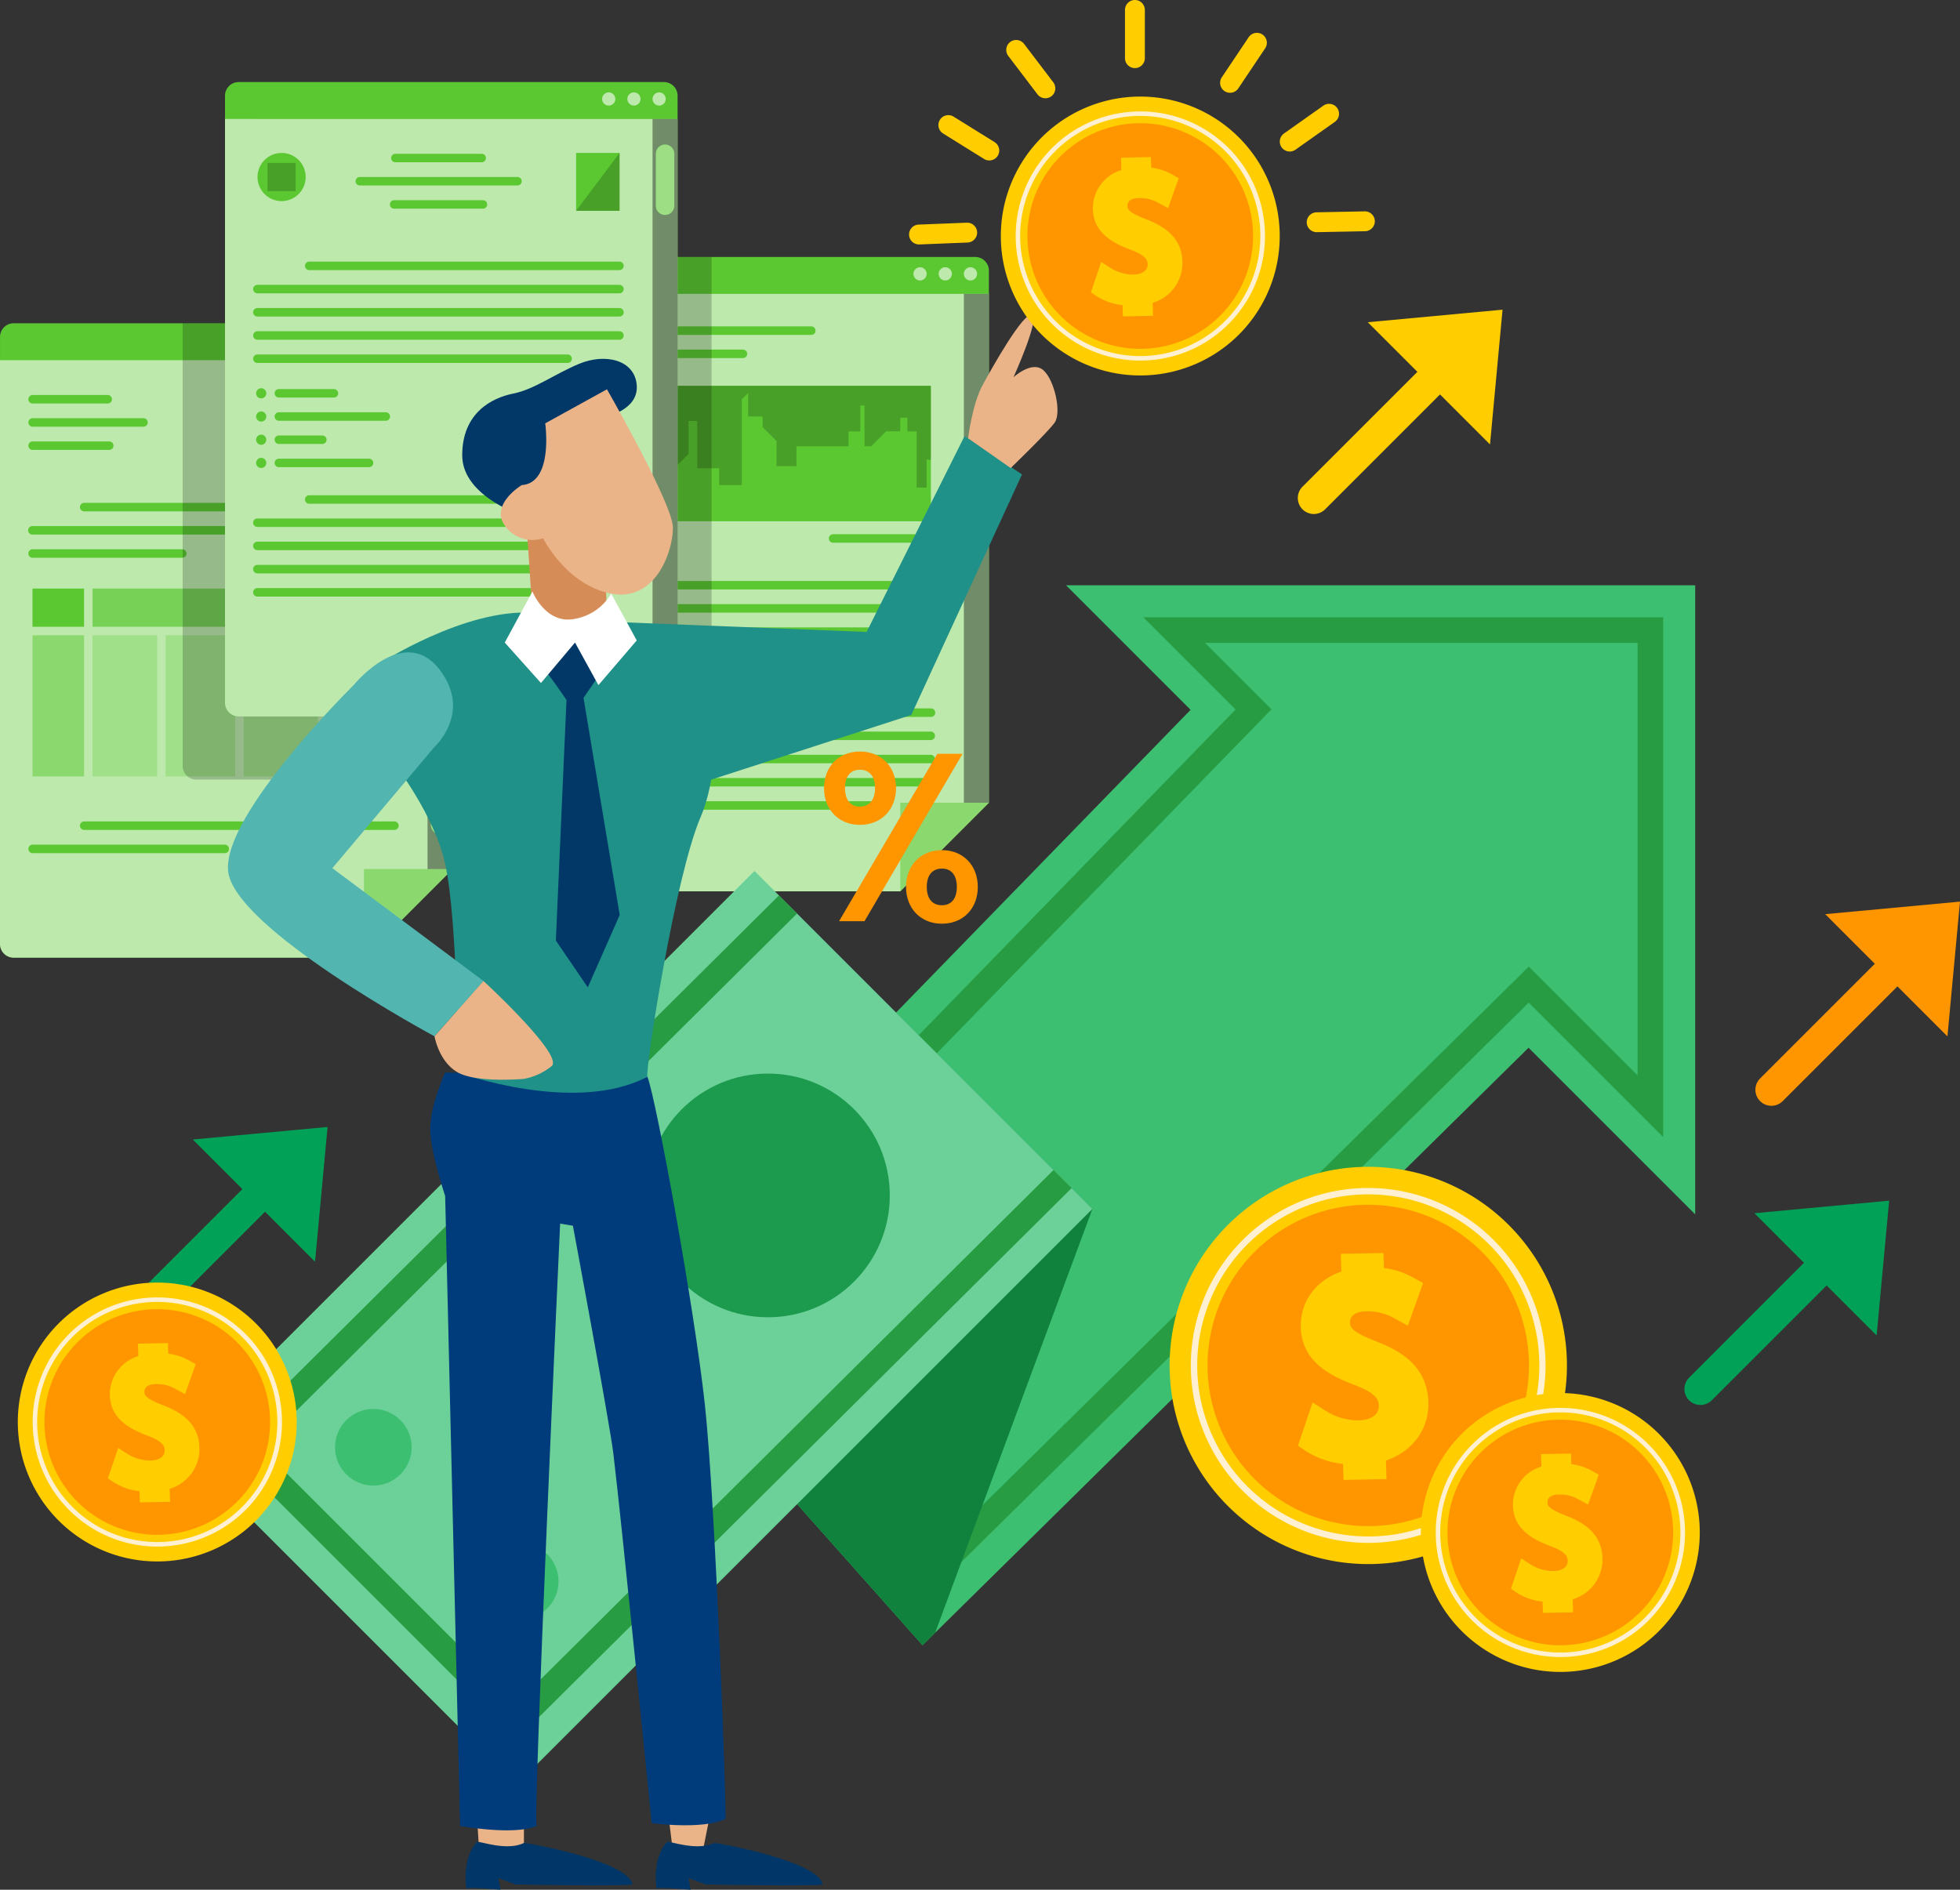 <svg xmlns="http://www.w3.org/2000/svg" width="525.365" height="506.599" viewBox="0 0 525.365 506.599">
  <rect x="0" y="0" width="525.365" height="506.599" fill="#333333" stroke="none"/>
  <g id="Group_111903" data-name="Group 111903" transform="translate(-787.227 -1191)">
    <g id="Group_111400" data-name="Group 111400" transform="translate(632.016 1063.922)">
      <g id="Window_3" data-name="Window 3" transform="translate(298.969 195.965)">
        <g id="Group_111386" data-name="Group 111386">
          <g id="Group_111381" data-name="Group 111381">
            <path id="Path_171928" data-name="Path 171928" d="M402.764,193.919V336.558L379.01,360.312h-93.9a3.662,3.662,0,0,1-3.655-3.667V193.919a3.663,3.663,0,0,1,3.655-3.667H399.1A3.672,3.672,0,0,1,402.764,193.919Z" transform="translate(-281.454 -190.252)" fill="#5bc832"/>
            <path id="Path_171929" data-name="Path 171929" d="M402.764,198.939v136.41L379.01,359.1h-93.9a3.662,3.662,0,0,1-3.655-3.667v-156.5Z" transform="translate(-281.454 -189.047)" fill="#fff" opacity="0.6" style="isolation: isolate"/>
            <path id="Path_171930" data-name="Path 171930" d="M385.629,194.447a1.769,1.769,0,1,1-1.768-1.77A1.769,1.769,0,0,1,385.629,194.447Z" transform="translate(-267.491 -189.916)" fill="#fff" opacity="0.6" style="isolation: isolate"/>
            <path id="Path_171931" data-name="Path 171931" d="M379.7,194.447a1.769,1.769,0,1,1-1.768-1.77A1.769,1.769,0,0,1,379.7,194.447Z" transform="translate(-268.315 -189.916)" fill="#fff" opacity="0.6" style="isolation: isolate"/>
            <path id="Path_171932" data-name="Path 171932" d="M373.761,194.447a1.769,1.769,0,1,1-1.77-1.77A1.769,1.769,0,0,1,373.761,194.447Z" transform="translate(-269.138 -189.916)" fill="#fff" opacity="0.6" style="isolation: isolate"/>
          </g>
          <g id="Group_111382" data-name="Group 111382" transform="translate(7.57 18.609)">
            <path id="Path_171933" data-name="Path 171933" d="M354.265,208.871H289.241a1.139,1.139,0,0,1,0-2.277h65.025a1.139,1.139,0,0,1,0,2.277Z" transform="translate(-288.102 -206.594)" fill="#5bc832"/>
            <path id="Path_171934" data-name="Path 171934" d="M335.885,214.335H289.241a1.139,1.139,0,0,1,0-2.277h46.644a1.139,1.139,0,1,1,0,2.277Z" transform="translate(-288.102 -205.836)" fill="#5bc832"/>
          </g>
          <g id="Group_111383" data-name="Group 111383" transform="translate(7.57 121.013)">
            <path id="Path_171935" data-name="Path 171935" d="M384.6,298.8h-83.15a1.139,1.139,0,1,1,0-2.277H384.6a1.139,1.139,0,1,1,0,2.277Z" transform="translate(-286.409 -296.521)" fill="#5bc832"/>
            <path id="Path_171936" data-name="Path 171936" d="M372.392,320.65H289.241a1.139,1.139,0,0,1,0-2.277h83.151a1.139,1.139,0,0,1,0,2.277Z" transform="translate(-288.102 -293.489)" fill="#5bc832"/>
            <path id="Path_171937" data-name="Path 171937" d="M386.289,304.26H289.241a1.139,1.139,0,0,1,0-2.277h97.048a1.139,1.139,0,0,1,0,2.277Z" transform="translate(-288.102 -295.763)" fill="#5bc832"/>
            <path id="Path_171938" data-name="Path 171938" d="M386.289,309.723H289.241a1.139,1.139,0,1,1,0-2.277h97.048a1.139,1.139,0,0,1,0,2.277Z" transform="translate(-288.102 -295.005)" fill="#5bc832"/>
            <path id="Path_171939" data-name="Path 171939" d="M386.289,315.186H289.241a1.139,1.139,0,0,1,0-2.277h97.048a1.139,1.139,0,0,1,0,2.277Z" transform="translate(-288.102 -294.247)" fill="#5bc832"/>
          </g>
          <path id="Path_171940" data-name="Path 171940" d="M390.878,318.729l-23.754,23.754V318.729Z" transform="translate(-269.568 -172.427)" fill="#5bc832" opacity="0.5"/>
          <rect id="Rectangle_37298" data-name="Rectangle 37298" width="6.711" height="136.41" transform="translate(114.6 9.893)" opacity="0.4" style="isolation: isolate"/>
          <path id="Path_171941" data-name="Path 171941" d="M385.339,263.83h0a2.47,2.47,0,0,1-2.471-2.47V247.425a2.47,2.47,0,0,1,2.471-2.47h0a2.47,2.47,0,0,1,2.47,2.47V261.36A2.47,2.47,0,0,1,385.339,263.83Z" transform="translate(-267.383 -182.662)" fill="#5bc832"/>
          <g id="Group_111384" data-name="Group 111384" transform="translate(7.57 86.851)">
            <path id="Path_171942" data-name="Path 171942" d="M384.6,268.8h-83.15a1.139,1.139,0,1,1,0-2.277H384.6a1.139,1.139,0,0,1,0,2.277Z" transform="translate(-286.409 -266.521)" fill="#5bc832"/>
            <path id="Path_171943" data-name="Path 171943" d="M372.392,290.649H289.241a1.139,1.139,0,0,1,0-2.277h83.151a1.139,1.139,0,1,1,0,2.277Z" transform="translate(-288.102 -263.489)" fill="#5bc832"/>
            <path id="Path_171944" data-name="Path 171944" d="M386.289,274.26H289.241a1.139,1.139,0,0,1,0-2.277h97.048a1.139,1.139,0,0,1,0,2.277Z" transform="translate(-288.102 -265.763)" fill="#5bc832"/>
            <path id="Path_171945" data-name="Path 171945" d="M386.289,279.724H289.241a1.139,1.139,0,0,1,0-2.277h97.048a1.139,1.139,0,0,1,0,2.277Z" transform="translate(-288.102 -265.005)" fill="#5bc832"/>
            <path id="Path_171946" data-name="Path 171946" d="M386.289,285.186H289.241a1.139,1.139,0,0,1,0-2.277h97.048a1.139,1.139,0,0,1,0,2.277Z" transform="translate(-288.102 -264.247)" fill="#5bc832"/>
          </g>
          <rect id="Rectangle_37299" data-name="Rectangle 37299" width="97.343" height="36.32" transform="translate(8.415 34.527)" fill="#5bc832"/>
          <path id="Path_171947" data-name="Path 171947" d="M288.844,251.064h2.646v-6.6h3.05V231.426h4.26v8.021h5.856v10.674h6.983v-7.437h5.771l3.821-3.821V230.01h2.326v12.675h5.877v4.509h6.082v-23l1.682-1.682v6.31h3.887v2.835l3.728,3.728v6.732h5.343v-5.326h13.965v-3.977h3.153v-6.938H368.4v10.915h1.782l4.017-4.017h3.785v-3.631h1.9v3.671h2.478v15.061h2.687v-7.515l1.134.069v-19.85H288.844Z" transform="translate(-280.429 -186.045)" opacity="0.2" style="isolation: isolate"/>
          <g id="Group_111385" data-name="Group 111385" transform="translate(78.406 74.325)">
            <path id="Path_171948" data-name="Path 171948" d="M377.658,257.8H351.446a1.139,1.139,0,0,1,0-2.278h26.213a1.139,1.139,0,0,1,0,2.278Z" transform="translate(-350.307 -255.521)" fill="#5bc832"/>
          </g>
          <path id="Path_171949" data-name="Path 171949" d="M328.427,190.252V308.135L310.5,326.06H281.454V193.919a3.663,3.663,0,0,1,3.655-3.667Z" transform="translate(-281.454 -190.252)" opacity="0.2" style="isolation: isolate"/>
          <path id="Path_171950" data-name="Path 171950" d="M385.339,263.83h0a2.47,2.47,0,0,1-2.471-2.47V247.425a2.47,2.47,0,0,1,2.471-2.47h0a2.47,2.47,0,0,1,2.47,2.47V261.36A2.47,2.47,0,0,1,385.339,263.83Z" transform="translate(-267.383 -182.662)" fill="#fff" opacity="0.4" style="isolation: isolate"/>
        </g>
      </g>
      <g id="Window_1" data-name="Window 1" transform="translate(155.211 213.74)">
        <g id="Group_111393" data-name="Group 111393">
          <g id="Group_111387" data-name="Group 111387">
            <path id="Path_171951" data-name="Path 171951" d="M276.524,209.529V352.168L252.77,375.922h-93.9a3.661,3.661,0,0,1-3.655-3.667V209.529a3.662,3.662,0,0,1,3.655-3.667H272.858A3.672,3.672,0,0,1,276.524,209.529Z" transform="translate(-155.211 -205.862)" fill="#5bc832"/>
            <path id="Path_171952" data-name="Path 171952" d="M276.521,214.557v136.41l-23.754,23.754h-93.9a3.662,3.662,0,0,1-3.655-3.667v-156.5Z" transform="translate(-155.211 -204.656)" fill="#fff" opacity="0.6" style="isolation: isolate"/>
            <path id="Path_171953" data-name="Path 171953" d="M259.387,210.065a1.77,1.77,0,1,1-1.77-1.77A1.77,1.77,0,0,1,259.387,210.065Z" transform="translate(-141.248 -205.524)" fill="#fff" opacity="0.6" style="isolation: isolate"/>
            <path id="Path_171954" data-name="Path 171954" d="M253.453,210.065a1.77,1.77,0,1,1-1.77-1.77A1.77,1.77,0,0,1,253.453,210.065Z" transform="translate(-142.072 -205.524)" fill="#fff" opacity="0.6" style="isolation: isolate"/>
            <path id="Path_171955" data-name="Path 171955" d="M247.518,210.065a1.769,1.769,0,1,1-1.768-1.77A1.769,1.769,0,0,1,247.518,210.065Z" transform="translate(-142.895 -205.524)" fill="#fff" opacity="0.6" style="isolation: isolate"/>
          </g>
          <g id="Group_111388" data-name="Group 111388" transform="translate(7.57 19.229)">
            <path id="Path_171956" data-name="Path 171956" d="M183.2,225.025H163a1.139,1.139,0,0,1,0-2.277h20.2a1.139,1.139,0,0,1,0,2.277Z" transform="translate(-161.859 -222.748)" fill="#5bc832"/>
            <path id="Path_171957" data-name="Path 171957" d="M192.721,230.488H163a1.139,1.139,0,0,1,0-2.277h29.723a1.139,1.139,0,1,1,0,2.277Z" transform="translate(-161.859 -221.99)" fill="#5bc832"/>
            <path id="Path_171958" data-name="Path 171958" d="M183.532,235.952H163a1.139,1.139,0,0,1,0-2.277h20.534a1.139,1.139,0,1,1,0,2.277Z" transform="translate(-161.859 -221.232)" fill="#5bc832"/>
          </g>
          <g id="Group_111389" data-name="Group 111389" transform="translate(7.57 133.547)">
            <path id="Path_171959" data-name="Path 171959" d="M258.354,325.415H175.2a1.139,1.139,0,1,1,0-2.277h83.151a1.139,1.139,0,0,1,0,2.277Z" transform="translate(-160.166 -323.138)" fill="#5bc832"/>
            <path id="Path_171960" data-name="Path 171960" d="M214.5,330.878H163a1.139,1.139,0,0,1,0-2.277h51.5a1.139,1.139,0,1,1,0,2.277Z" transform="translate(-161.859 -322.38)" fill="#5bc832"/>
          </g>
          <path id="Path_171961" data-name="Path 171961" d="M264.635,334.347,240.881,358.1V334.347Z" transform="translate(-143.325 -188.036)" fill="#5bc832" opacity="0.5"/>
          <rect id="Rectangle_37300" data-name="Rectangle 37300" width="6.711" height="136.41" transform="translate(114.6 9.901)" opacity="0.4" style="isolation: isolate"/>
          <path id="Path_171962" data-name="Path 171962" d="M259.1,328.448h0a2.471,2.471,0,0,1-2.471-2.471V312.043a2.471,2.471,0,0,1,2.471-2.471h0a2.471,2.471,0,0,1,2.47,2.471v13.934A2.471,2.471,0,0,1,259.1,328.448Z" transform="translate(-141.14 -191.473)" fill="#5bc832"/>
          <g id="Group_111390" data-name="Group 111390" transform="translate(88.977 19.229)">
            <path id="Path_171963" data-name="Path 171963" d="M250.129,225.025H234.486a1.139,1.139,0,0,1,0-2.277h15.643a1.139,1.139,0,0,1,0,2.277Z" transform="translate(-233.347 -222.748)" fill="#5bc832"/>
            <path id="Path_171964" data-name="Path 171964" d="M249.208,230.488H241.12a1.139,1.139,0,0,1,0-2.277h8.089a1.139,1.139,0,0,1,0,2.277Z" transform="translate(-232.427 -221.99)" fill="#5bc832"/>
          </g>
          <g id="Group_111391" data-name="Group 111391" transform="translate(7.57 48.142)">
            <path id="Path_171965" data-name="Path 171965" d="M258.354,250.415H175.2a1.139,1.139,0,1,1,0-2.277h83.151a1.139,1.139,0,1,1,0,2.277Z" transform="translate(-160.166 -248.138)" fill="#5bc832"/>
            <path id="Path_171966" data-name="Path 171966" d="M260.047,255.878H163a1.139,1.139,0,1,1,0-2.277h97.049a1.139,1.139,0,0,1,0,2.277Z" transform="translate(-161.859 -247.38)" fill="#5bc832"/>
            <path id="Path_171967" data-name="Path 171967" d="M203.11,261.341H163a1.139,1.139,0,0,1,0-2.277H203.11a1.139,1.139,0,1,1,0,2.277Z" transform="translate(-161.859 -246.622)" fill="#5bc832"/>
          </g>
          <g id="Group_111392" data-name="Group 111392" transform="translate(8.71 71.115)">
            <rect id="Rectangle_37301" data-name="Rectangle 37301" width="38.234" height="10.243" transform="translate(16.101)" fill="#5bc832" opacity="0.7"/>
            <rect id="Rectangle_37302" data-name="Rectangle 37302" width="17.325" height="37.839" transform="translate(16.101 12.521)" fill="#5bc832" opacity="0.3"/>
            <rect id="Rectangle_37303" data-name="Rectangle 37303" width="19.899" height="37.839" transform="translate(56.612 12.521)" fill="#5bc832" opacity="0.3"/>
            <rect id="Rectangle_37304" data-name="Rectangle 37304" width="40.437" height="10.243" transform="translate(56.612)" fill="#5bc832" opacity="0.7"/>
            <rect id="Rectangle_37305" data-name="Rectangle 37305" width="18.26" height="37.839" transform="translate(78.788 12.521)" fill="#5bc832" opacity="0.3"/>
            <rect id="Rectangle_37306" data-name="Rectangle 37306" width="13.823" height="37.839" transform="translate(0 12.521)" fill="#5bc832" opacity="0.5"/>
            <rect id="Rectangle_37307" data-name="Rectangle 37307" width="13.823" height="10.243" fill="#5bc832"/>
            <rect id="Rectangle_37308" data-name="Rectangle 37308" width="18.631" height="37.839" transform="translate(35.704 12.521)" fill="#5bc832" opacity="0.3"/>
          </g>
          <path id="Path_171968" data-name="Path 171968" d="M259.1,328.448h0a2.471,2.471,0,0,1-2.471-2.471V312.043a2.471,2.471,0,0,1,2.471-2.471h0a2.471,2.471,0,0,1,2.47,2.471v13.934A2.471,2.471,0,0,1,259.1,328.448Z" transform="translate(-141.14 -191.473)" fill="#fff" opacity="0.4" style="isolation: isolate"/>
          <path id="Path_171969" data-name="Path 171969" d="M270.56,209.529V328.186h-68.7a3.662,3.662,0,0,1-3.655-3.667V205.862h68.689A3.672,3.672,0,0,1,270.56,209.529Z" transform="translate(-149.246 -205.862)" opacity="0.2" style="isolation: isolate"/>
        </g>
      </g>
      <g id="Window_2" data-name="Window 2" transform="translate(215.523 149.078)">
        <g id="Group_111399" data-name="Group 111399">
          <g id="Group_111394" data-name="Group 111394">
            <path id="Path_171970" data-name="Path 171970" d="M329.486,152.745V295.384l-23.754,23.754h-93.9a3.663,3.663,0,0,1-3.656-3.667V152.745a3.663,3.663,0,0,1,3.656-3.667H325.82A3.672,3.672,0,0,1,329.486,152.745Z" transform="translate(-208.175 -149.078)" fill="#5bc832"/>
            <path id="Path_171971" data-name="Path 171971" d="M329.486,157.768v136.41l-23.754,23.754h-93.9a3.663,3.663,0,0,1-3.656-3.667v-156.5Z" transform="translate(-208.175 -147.872)" fill="#fff" opacity="0.6" style="isolation: isolate"/>
            <circle id="Ellipse_5886" data-name="Ellipse 5886" cx="1.769" cy="1.769" r="1.769" transform="translate(114.601 2.765)" fill="#fff" opacity="0.6" style="isolation: isolate"/>
            <circle id="Ellipse_5887" data-name="Ellipse 5887" cx="1.769" cy="1.769" r="1.769" transform="translate(107.843 2.765)" fill="#fff" opacity="0.6" style="isolation: isolate"/>
            <path id="Path_171972" data-name="Path 171972" d="M300.483,153.276a1.769,1.769,0,1,1-1.77-1.77A1.77,1.77,0,0,1,300.483,153.276Z" transform="translate(-195.859 -148.741)" fill="#fff" opacity="0.6" style="isolation: isolate"/>
          </g>
          <g id="Group_111395" data-name="Group 111395" transform="translate(34.971 19.224)">
            <path id="Path_171973" data-name="Path 171973" d="M271.586,168.237h-23.2a1.139,1.139,0,0,1,0-2.277h23.2a1.139,1.139,0,0,1,0,2.277Z" transform="translate(-237.724 -165.96)" fill="#5bc832"/>
            <path id="Path_171974" data-name="Path 171974" d="M282.273,173.7h-42.25a1.139,1.139,0,0,1,0-2.277h42.25a1.139,1.139,0,1,1,0,2.277Z" transform="translate(-238.885 -165.202)" fill="#5bc832"/>
            <path id="Path_171975" data-name="Path 171975" d="M271.963,179.163H248.095a1.139,1.139,0,0,1,0-2.277h23.868a1.139,1.139,0,0,1,0,2.277Z" transform="translate(-237.765 -164.444)" fill="#5bc832"/>
          </g>
          <g id="Group_111396" data-name="Group 111396" transform="translate(7.572 48.136)">
            <path id="Path_171976" data-name="Path 171976" d="M311.318,193.626h-83.15a1.139,1.139,0,1,1,0-2.277h83.15a1.139,1.139,0,0,1,0,2.277Z" transform="translate(-213.131 -191.349)" fill="#5bc832"/>
            <path id="Path_171977" data-name="Path 171977" d="M299.113,215.479h-83.15a1.139,1.139,0,1,1,0-2.277h83.15a1.139,1.139,0,0,1,0,2.277Z" transform="translate(-214.824 -188.317)" fill="#5bc832"/>
            <path id="Path_171978" data-name="Path 171978" d="M313.011,199.089H215.963a1.139,1.139,0,1,1,0-2.277h97.048a1.139,1.139,0,0,1,0,2.277Z" transform="translate(-214.824 -190.591)" fill="#5bc832"/>
            <path id="Path_171979" data-name="Path 171979" d="M313.011,204.552H215.963a1.139,1.139,0,1,1,0-2.277h97.048a1.139,1.139,0,0,1,0,2.277Z" transform="translate(-214.824 -189.833)" fill="#5bc832"/>
            <path id="Path_171980" data-name="Path 171980" d="M313.011,210.015H215.963a1.139,1.139,0,1,1,0-2.277h97.048a1.139,1.139,0,0,1,0,2.277Z" transform="translate(-214.824 -189.075)" fill="#5bc832"/>
          </g>
          <g id="Group_111397" data-name="Group 111397" transform="translate(7.572 110.767)">
            <path id="Path_171981" data-name="Path 171981" d="M311.318,248.626h-83.15a1.139,1.139,0,1,1,0-2.277h83.15a1.139,1.139,0,0,1,0,2.277Z" transform="translate(-213.131 -246.349)" fill="#5bc832"/>
            <path id="Path_171982" data-name="Path 171982" d="M299.113,270.478h-83.15a1.139,1.139,0,1,1,0-2.277h83.15a1.139,1.139,0,0,1,0,2.277Z" transform="translate(-214.824 -243.317)" fill="#5bc832"/>
            <path id="Path_171983" data-name="Path 171983" d="M313.011,254.09H215.963a1.139,1.139,0,1,1,0-2.277h97.048a1.139,1.139,0,0,1,0,2.277Z" transform="translate(-214.824 -245.591)" fill="#5bc832"/>
            <path id="Path_171984" data-name="Path 171984" d="M313.011,259.552H215.963a1.139,1.139,0,1,1,0-2.277h97.048a1.139,1.139,0,1,1,0,2.277Z" transform="translate(-214.824 -244.833)" fill="#5bc832"/>
            <path id="Path_171985" data-name="Path 171985" d="M313.011,265.016H215.963a1.139,1.139,0,1,1,0-2.277h97.048a1.139,1.139,0,0,1,0,2.277Z" transform="translate(-214.824 -244.075)" fill="#5bc832"/>
          </g>
          <rect id="Rectangle_37309" data-name="Rectangle 37309" width="11.65" height="15.511" transform="translate(94.109 18.999)" fill="#5bc832"/>
          <circle id="Ellipse_5888" data-name="Ellipse 5888" cx="6.458" cy="6.458" r="6.458" transform="translate(8.71 18.999)" fill="#5bc832"/>
          <g id="Group_111398" data-name="Group 111398" transform="translate(8.34 82.076)">
            <path id="Path_171986" data-name="Path 171986" d="M215.5,222.515a1.361,1.361,0,1,0,1.361-1.361A1.361,1.361,0,0,0,215.5,222.515Z" transform="translate(-215.499 -221.154)" fill="#5bc832"/>
            <path id="Path_171987" data-name="Path 171987" d="M215.5,227.978a1.361,1.361,0,1,0,1.361-1.361A1.361,1.361,0,0,0,215.5,227.978Z" transform="translate(-215.499 -220.396)" fill="#5bc832"/>
            <path id="Path_171988" data-name="Path 171988" d="M215.5,233.441a1.361,1.361,0,1,0,1.361-1.361A1.361,1.361,0,0,0,215.5,233.441Z" transform="translate(-215.499 -219.638)" fill="#5bc832"/>
            <path id="Path_171989" data-name="Path 171989" d="M215.5,238.9a1.361,1.361,0,1,0,1.361-1.361A1.361,1.361,0,0,0,215.5,238.9Z" transform="translate(-215.499 -218.88)" fill="#5bc832"/>
            <path id="Path_171990" data-name="Path 171990" d="M235.788,223.626H220.963a1.139,1.139,0,0,1,0-2.277h14.825a1.139,1.139,0,0,1,0,2.277Z" transform="translate(-214.899 -221.127)" fill="#5bc832"/>
            <path id="Path_171991" data-name="Path 171991" d="M249.686,229.089H220.963a1.139,1.139,0,0,1,0-2.277h28.724a1.139,1.139,0,0,1,0,2.277Z" transform="translate(-214.899 -220.369)" fill="#5bc832"/>
            <path id="Path_171992" data-name="Path 171992" d="M232.605,234.552H220.963a1.139,1.139,0,0,1,0-2.277h11.643a1.139,1.139,0,1,1,0,2.277Z" transform="translate(-214.899 -219.611)" fill="#5bc832"/>
            <path id="Path_171993" data-name="Path 171993" d="M245.131,240.015H220.963a1.139,1.139,0,0,1,0-2.277h24.169a1.139,1.139,0,1,1,0,2.277Z" transform="translate(-214.899 -218.853)" fill="#5bc832"/>
          </g>
          <path id="Path_171994" data-name="Path 171994" d="M317.6,277.558l-23.754,23.754V277.558Z" transform="translate(-196.289 -131.252)" fill="#5bc832" opacity="0.5"/>
          <path id="Path_171995" data-name="Path 171995" d="M302.468,165.762l-11.65,15.511h11.65Z" transform="translate(-196.709 -146.763)" opacity="0.2" style="isolation: isolate"/>
          <rect id="Rectangle_37310" data-name="Rectangle 37310" width="7.546" height="7.546" transform="translate(11.395 21.684)" opacity="0.2" style="isolation: isolate"/>
          <rect id="Rectangle_37311" data-name="Rectangle 37311" width="6.711" height="136.41" transform="translate(114.601 9.896)" opacity="0.4" style="isolation: isolate"/>
          <path id="Path_171996" data-name="Path 171996" d="M312.06,182.659h0a2.47,2.47,0,0,1-2.47-2.47V166.254a2.47,2.47,0,0,1,2.47-2.47h0a2.47,2.47,0,0,1,2.471,2.47v13.935A2.47,2.47,0,0,1,312.06,182.659Z" transform="translate(-194.104 -147.038)" fill="#5bc832"/>
          <path id="Path_171997" data-name="Path 171997" d="M312.06,182.659h0a2.47,2.47,0,0,1-2.47-2.47V166.254a2.47,2.47,0,0,1,2.47-2.47h0a2.47,2.47,0,0,1,2.471,2.47v13.935A2.47,2.47,0,0,1,312.06,182.659Z" transform="translate(-194.104 -147.038)" fill="#fff" opacity="0.4" style="isolation: isolate"/>
        </g>
      </g>
    </g>
    <g id="Group_111401" data-name="Group 111401" transform="translate(138 122)">
      <g id="Group_111379" data-name="Group 111379" transform="translate(654 1069)">
        <path id="Path_171881" data-name="Path 171881" d="M416.7,292.224l-36.121,3.363,13.294,13.294L363.12,339.634a4.289,4.289,0,1,0,6.065,6.065l30.752-30.752,13.4,13.4Z" transform="translate(-333.669 9.887)" fill="#01a157"/>
        <g id="Group_111357" data-name="Group 111357" transform="translate(216.103 201.459)">
          <path id="Path_171882" data-name="Path 171882" d="M499.332,281.68c-5.662,0-9.618-4.056-9.618-9.861s3.956-9.863,9.618-9.863,9.618,4.056,9.618,9.863S505,281.68,499.332,281.68Zm0-14.776c-2.579,0-4.059,1.791-4.059,4.915s1.48,4.913,4.059,4.913c2.542,0,4-1.791,4-4.913S501.873,266.9,499.332,266.9Zm-27.575,14.105,26.352-44.88h6.754l-26.286,44.88Zm5.595-25.828c-5.664,0-9.618-4.056-9.618-9.861,0-5.772,3.954-9.8,9.618-9.8,5.7,0,9.68,4.031,9.68,9.8C487.032,251.124,483.05,255.18,477.351,255.18Zm0-14.774c-2.54,0-4,1.789-4,4.913,0,3.161,1.457,4.975,4,4.975s4.059-1.86,4.059-4.975S479.93,240.406,477.351,240.406Z" transform="translate(-467.733 -235.516)" fill="#ff9600"/>
        </g>
        <g id="Group_111359" data-name="Group 111359" transform="translate(160.342 156.899)">
          <path id="Path_171883" data-name="Path 171883" d="M725.587,210.41H556.942L590.33,243.8,436.317,402.116l82.16,92.43,162.44-160.161,44.671,44.671Z" transform="translate(-436.317 -210.41)" fill="#3cbf71"/>
          <g id="Group_111358" data-name="Group 111358" transform="translate(11.712 8.579)">
            <path id="Path_171884" data-name="Path 171884" d="M513.773,478.349l-70.858-79.716L597.265,239.97l-24.726-24.726H711.9V354.6l-36.048-36.048Zm-61.488-79.505L514.1,468.387,675.88,308.879l29.153,29.153V222.106H589.107l17.8,17.8Z" transform="translate(-442.915 -215.244)" fill="#279c43"/>
          </g>
        </g>
        <path id="Path_171885" data-name="Path 171885" d="M564.022,327.576l-52.635-52.635L436.317,352.11l82.16,92.43,3.376-3.328Z" transform="translate(-275.975 -3.506)" fill="#10823e"/>
        <rect id="Rectangle_37297" data-name="Rectangle 37297" width="128.108" height="218.293" transform="translate(197.461 233.484) rotate(45)" fill="#6cd199"/>
        <g id="Group_111360" data-name="Group 111360" transform="translate(168.402 287.799)">
          <circle id="Ellipse_5883" data-name="Ellipse 5883" cx="32.665" cy="32.665" r="32.665" fill="#1c9b4f"/>
        </g>
        <circle id="Ellipse_5884" data-name="Ellipse 5884" cx="10.27" cy="10.27" r="10.27" transform="translate(124.397 413.648)" fill="#3cbf71"/>
        <circle id="Ellipse_5885" data-name="Ellipse 5885" cx="10.27" cy="10.27" r="10.27" transform="translate(85.029 377.703)" fill="#3cbf71"/>
        <path id="Path_171886" data-name="Path 171886" d="M599.485,330.855,455.566,473.811l-68.749-68.75,143.92-142.955-4.852-4.852L377.1,405.044,455.549,483.5,604.338,335.707Z" transform="translate(-321.866 -17.212)" fill="#279c43"/>
        <g id="Group_111364" data-name="Group 111364" transform="translate(308.734 312.779)">
          <path id="Path_171887" data-name="Path 171887" d="M519.931,352.467a53.249,53.249,0,1,1,54.223,52.271A53.253,53.253,0,0,1,519.931,352.467Z" transform="translate(-519.922 -298.235)" fill="#ffcd00"/>
          <path id="Path_171888" data-name="Path 171888" d="M525.66,347.836a43.076,43.076,0,1,1,43.86,42.284A43.066,43.066,0,0,1,525.66,347.836Z" transform="translate(-515.481 -293.792)" fill="#ff9600"/>
          <g id="Group_111361" data-name="Group 111361" transform="translate(5.68 5.687)">
            <path id="Path_171889" data-name="Path 171889" d="M570.663,396.579a47.564,47.564,0,0,1-47.532-46.7h0a47.557,47.557,0,0,1,46.687-48.432c.293-.005.587-.007.879-.007a47.571,47.571,0,0,1,.866,95.133C571.263,396.578,570.961,396.579,570.663,396.579Zm.034-93.424c-.282,0-.563,0-.848.007a45.839,45.839,0,0,0-45,46.684h0A45.852,45.852,0,1,0,570.7,303.155Z" transform="translate(-523.122 -301.439)" fill="#fff0d1"/>
          </g>
          <g id="Group_111363" data-name="Group 111363" transform="translate(34.403 23.12)">
            <g id="Group_111362" data-name="Group 111362">
              <path id="Path_171890" data-name="Path 171890" d="M551.371,367.8a22.961,22.961,0,0,1-9.931-3.435l-2.135-1.47,3.914-11.576,3.694,2.355a16.22,16.22,0,0,0,8.512,2.439l.273,0c2.469-.05,5.337-1.1,5.28-3.9-.028-1.5-.543-3.285-6.3-5.492-7.123-2.652-14.455-6.6-14.62-15.7-.121-6.837,4.148-12.492,10.878-14.785l-.153-4.75,11.446-.222.133,4.04a21.917,21.917,0,0,1,7.95,2.6l2.529,1.418-4.089,11.425-3.525-1.935a14.465,14.465,0,0,0-7.328-1.919l-.309,0c-2.787.053-4.366,1.147-4.334,3,.025,1.361.552,2.529,7.135,5.113,6.354,2.458,13.69,6.557,13.867,16.436.137,7.165-4.334,13.09-11.377,15.461l.162,4.971-11.516.224Z" transform="translate(-539.305 -311.261)" fill="#ffcd00"/>
            </g>
          </g>
        </g>
        <g id="Group_111368" data-name="Group 111368" transform="translate(0 343.816)">
          <path id="Path_171891" data-name="Path 171891" d="M345.985,353.791a37.38,37.38,0,1,1,38.065,36.694A37.382,37.382,0,0,1,345.985,353.791Z" transform="translate(-345.978 -315.721)" fill="#ffcd00"/>
          <path id="Path_171892" data-name="Path 171892" d="M350.007,350.54a30.239,30.239,0,1,1,30.788,29.684A30.228,30.228,0,0,1,350.007,350.54Z" transform="translate(-342.861 -312.602)" fill="#ff9600"/>
          <g id="Group_111365" data-name="Group 111365" transform="translate(3.987 3.991)">
            <path id="Path_171893" data-name="Path 171893" d="M381.6,384.758a33.392,33.392,0,0,1-33.368-32.783h0a33.384,33.384,0,0,1,32.775-34c.2-.005.412-.007.616-.007a33.394,33.394,0,0,1,.609,66.783C382.02,384.756,381.808,384.758,381.6,384.758Zm.023-65.583c-.2,0-.4,0-.595.005a32.177,32.177,0,0,0-31.592,32.772h0a32.187,32.187,0,1,0,32.186-32.777Z" transform="translate(-348.225 -317.97)" fill="#fff0d1"/>
          </g>
          <g id="Group_111367" data-name="Group 111367" transform="translate(24.151 16.229)">
            <g id="Group_111366" data-name="Group 111366">
              <path id="Path_171894" data-name="Path 171894" d="M368.055,364.554a16.129,16.129,0,0,1-6.97-2.41l-1.5-1.033,2.748-8.126,2.593,1.654a11.391,11.391,0,0,0,5.974,1.711l.194,0c1.732-.035,3.747-.772,3.706-2.739-.02-1.052-.382-2.306-4.425-3.853-5-1.862-10.147-4.634-10.263-11.02a10.682,10.682,0,0,1,7.636-10.38l-.107-3.335,8.035-.156.094,2.836a15.373,15.373,0,0,1,5.58,1.828l1.775,1-2.87,8.021-2.474-1.36a10.163,10.163,0,0,0-5.145-1.347l-.217,0c-1.956.037-3.064.8-3.042,2.105.018.957.387,1.777,5.009,3.591,4.46,1.727,9.611,4.6,9.735,11.537a11.134,11.134,0,0,1-7.987,10.854l.114,3.491-8.085.156Z" transform="translate(-359.585 -324.865)" fill="#ffcd00"/>
            </g>
          </g>
        </g>
        <g id="Group_111372" data-name="Group 111372" transform="translate(376.08 373.431)">
          <path id="Path_171895" data-name="Path 171895" d="M557.872,370.476a37.38,37.38,0,1,1,38.065,36.694A37.382,37.382,0,0,1,557.872,370.476Z" transform="translate(-557.865 -332.406)" fill="#ffcd00"/>
          <path id="Path_171896" data-name="Path 171896" d="M561.893,367.226a30.239,30.239,0,1,1,30.789,29.682A30.233,30.233,0,0,1,561.893,367.226Z" transform="translate(-554.748 -329.288)" fill="#ff9600"/>
          <g id="Group_111369" data-name="Group 111369" transform="translate(3.987 3.991)">
            <path id="Path_171897" data-name="Path 171897" d="M593.486,401.443a33.392,33.392,0,0,1-33.368-32.784h0a33.384,33.384,0,0,1,32.775-34c.2,0,.412-.005.616-.005a33.394,33.394,0,0,1,.607,66.783C593.906,401.439,593.7,401.443,593.486,401.443Zm.023-65.583c-.2,0-.4,0-.594.005a32.174,32.174,0,0,0-31.592,32.77h0a32.187,32.187,0,1,0,32.186-32.775Z" transform="translate(-560.112 -334.655)" fill="#fff0d1"/>
          </g>
          <g id="Group_111371" data-name="Group 111371" transform="translate(24.151 16.229)">
            <g id="Group_111370" data-name="Group 111370">
              <path id="Path_171898" data-name="Path 171898" d="M579.942,381.237a16.145,16.145,0,0,1-6.972-2.41l-1.5-1.031,2.748-8.127,2.593,1.654a11.391,11.391,0,0,0,5.974,1.713l.193,0c1.732-.035,3.745-.774,3.706-2.739-.02-1.053-.382-2.307-4.425-3.855-5-1.862-10.147-4.634-10.263-11.02a10.684,10.684,0,0,1,7.636-10.38l-.106-3.333,8.035-.156.094,2.836a15.371,15.371,0,0,1,5.58,1.826l1.775,1-2.87,8.019-2.474-1.358a10.163,10.163,0,0,0-5.145-1.347l-.217,0c-1.956.037-3.065.8-3.042,2.105.018.957.387,1.775,5.009,3.591,4.46,1.725,9.609,4.6,9.735,11.537a11.135,11.135,0,0,1-7.987,10.854l.114,3.489-8.085.158Z" transform="translate(-571.472 -341.55)" fill="#ffcd00"/>
            </g>
          </g>
        </g>
        <path id="Path_171899" data-name="Path 171899" d="M663.226,258.188,627.1,261.55l13.292,13.3-30.75,30.75a4.289,4.289,0,1,0,6.065,6.067l30.752-30.752,13.4,13.4Z" transform="translate(-142.634 -16.488)" fill="#ff9600"/>
        <path id="Path_171900" data-name="Path 171900" d="M652.528,303.356l-36.121,3.363L629.7,320.013l-30.75,30.752a4.289,4.289,0,1,0,6.065,6.065l30.75-30.75,13.4,13.4Z" transform="translate(-150.924 18.513)" fill="#01a157"/>
        <path id="Path_171901" data-name="Path 171901" d="M594.142,168.785l-36.121,3.363,13.294,13.294-30.752,30.752a4.289,4.289,0,1,0,6.065,6.065l30.752-30.75,13.4,13.4Z" transform="translate(-196.167 -85.767)" fill="#ffcd00"/>
        <g id="Group_111373" data-name="Group 111373" transform="translate(56.327 84.363)">
          <path id="Path_171902" data-name="Path 171902" d="M415.339,396.666l.571,9.129,11.982,1.141v-9.985Z" transform="translate(-348.557 6.457)" fill="#eab488"/>
          <path id="Path_171903" data-name="Path 171903" d="M444.27,396.506l1.141,9.129H453.4l1.712-8.558Z" transform="translate(-326.138 6.332)" fill="#eab488"/>
          <path id="Path_171904" data-name="Path 171904" d="M412.271,284s-4.373,9.508-3.994,15.974,3.994,17.117,3.994,17.117l4,168.884s14.453,2.662,20.539,0c-1.141,0,6.276-161.467,6.276-161.467l3.424.57s9.852,52.9,10.839,61.05c2.283,18.828,10.271,99.086,10.271,99.086s13.692,1.9,19.778-1.141c.382-.761-2.662-84.821-5.515-111.067s-13.124-82.16-15.4-87.865Z" transform="translate(-354.048 -80.852)" fill="#003c7b"/>
          <path id="Path_171905" data-name="Path 171905" d="M451.317,191.793s9.128-1.713,8.557-8.559-8.557-8.559-15.4-5.706-11.981,6.848-17.687,7.989-13.693,5.135-13.693,16.546,17.117,16.546,17.117,16.546Z" transform="translate(-350.301 -164.378)" fill="#023868"/>
          <path id="Path_171906" data-name="Path 171906" d="M400.552,228.282s22.824-14.833,41.08-13.692,47.926,12.552,47.926,12.552,3.994,26.244-2.852,42.22-14.835,67.326-14.263,69.608c-19.4,10.27-50.78-1.141-50.78-1.141s0-40.511-3.424-55.915-17.115-31.38-17.115-31.38Z" transform="translate(-360.016 -134.684)" fill="#1f9188"/>
          <path id="Path_171907" data-name="Path 171907" d="M424.661,227.508c1.713,1.141,7.417,9.7,7.417,9.7l-2.852,64.473,8.559,12.552,8.559-19.4-9.7-58.2,6.276-9.13-9.128-11.981-5.706,3.994Z" transform="translate(-341.334 -133.91)" fill="#023868"/>
          <path id="Path_171908" data-name="Path 171908" d="M433.555,237.52l72.08,2.853,26.245-52.491,15.4,10.27-29.669,64.472-58.2,18.828Z" transform="translate(-334.441 -155.332)" fill="#1f9188"/>
          <path id="Path_171909" data-name="Path 171909" d="M411.4,229.325s-34.8,34.233-33.663,49.639,55.343,44.5,55.343,44.5l13.124-14.835L405.7,278.392l27.387-32.522s9.416-8.488,2.283-19.4C425.667,211.638,411.4,229.325,411.4,229.325Z" transform="translate(-377.714 -130.021)" fill="#52b5b0"/>
          <path id="Path_171910" data-name="Path 171910" d="M422.733,200.1l1.711,25.676s7.987,10.839,19.969-.572l-.57-11.982Z" transform="translate(-342.828 -145.867)" fill="#d68c56"/>
          <path id="Path_171911" data-name="Path 171911" d="M424.547,206.484s-8.559,5.135-4.565,10.841a9.027,9.027,0,0,0,10.27,3.424s6.276,12.552,18.259,14.833,16.546-11.411,16.546-17.687-17.687-37.085-17.687-37.085l-16.546,9.128S433.105,205.914,424.547,206.484Z" transform="translate(-345.783 -160.812)" fill="#eab488"/>
          <path id="Path_171912" data-name="Path 171912" d="M419.518,225.041l7.417-13.693s3.424,8.559,10.841,7.417a14.127,14.127,0,0,0,10.27-6.848l6.846,12.552-10.27,11.982-6.276-11.411-9.128,10.841Z" transform="translate(-345.319 -137.148)" fill="#fff"/>
          <path id="Path_171913" data-name="Path 171913" d="M408.91,285.009s1.141,6.846,6.276,9.7,17.687,1.711,17.687,1.711A16.528,16.528,0,0,0,440.29,293c3.424-2.852-18.257-22.822-18.257-22.822Z" transform="translate(-353.539 -91.563)" fill="#eab488"/>
          <path id="Path_171914" data-name="Path 171914" d="M489.488,202.663s1.141-9.128,3.8-14.073,11.031-19.78,13.314-19.018-4.945,16.736-4.945,16.736,4.945-4.563,7.987-1.9,4.945,11.411,3.044,14.073S500.9,210.652,500.9,210.652Z" transform="translate(-291.099 -169.543)" fill="#eab488"/>
          <path id="Path_171915" data-name="Path 171915" d="M413.832,412.763s-1.427-7.987,2.852-12.552c.572-.284,7.989,2.568,12.552.286,1.141,0,27.958,4.851,29.1,11.127-2.852.57-31.38,0-31.38,0l-4.563-1.713.57,3.138S413.832,412.193,413.832,412.763Z" transform="translate(-349.902 9.187)" fill="#003768"/>
          <path id="Path_171916" data-name="Path 171916" d="M442.549,412.763s-1.427-7.987,2.852-12.552c.57-.284,7.987,2.568,12.552.286,1.141,0,27.957,4.851,29.1,11.127-2.852.57-31.38,0-31.38,0l-4.565-1.713.572,3.138S442.549,412.193,442.549,412.763Z" transform="translate(-327.649 9.187)" fill="#003768"/>
        </g>
        <g id="Group_111374" data-name="Group 111374" transform="translate(238.896 0)">
          <path id="Path_171917" data-name="Path 171917" d="M515.843,140.269h0a2.67,2.67,0,0,1-2.662-2.662V124.674a2.67,2.67,0,0,1,2.662-2.662h0a2.671,2.671,0,0,1,2.664,2.662v12.932A2.671,2.671,0,0,1,515.843,140.269Z" transform="translate(-455.308 -122.012)" fill="#ffcd00"/>
          <path id="Path_171918" data-name="Path 171918" d="M507.352,143.129h0a2.67,2.67,0,0,0,.508-3.731L500.033,129.1a2.671,2.671,0,0,0-3.731-.508h0a2.669,2.669,0,0,0-.508,3.731l7.827,10.294A2.669,2.669,0,0,0,507.352,143.129Z" transform="translate(-469.2 -117.329)" fill="#ffcd00"/>
          <path id="Path_171919" data-name="Path 171919" d="M500.912,150.295h0a2.669,2.669,0,0,1-3.667.855l-10.983-6.826a2.67,2.67,0,0,1-.856-3.667h0a2.669,2.669,0,0,1,3.667-.855l10.983,6.826A2.673,2.673,0,0,1,500.912,150.295Z" transform="translate(-477.14 -108.536)" fill="#ffcd00"/>
          <path id="Path_171920" data-name="Path 171920" d="M498.819,158.2h0a2.669,2.669,0,0,0-2.765-2.554l-12.923.511a2.669,2.669,0,0,0-2.554,2.765h0a2.67,2.67,0,0,0,2.765,2.556l12.923-.513A2.668,2.668,0,0,0,498.819,158.2Z" transform="translate(-480.575 -95.948)" fill="#ffcd00"/>
          <path id="Path_171921" data-name="Path 171921" d="M528.727,142.588h0a2.672,2.672,0,0,1-.728-3.7l7.2-10.74a2.671,2.671,0,0,1,3.7-.728h0a2.669,2.669,0,0,1,.728,3.694l-7.2,10.742A2.673,2.673,0,0,1,528.727,142.588Z" transform="translate(-444.172 -118.165)" fill="#ffcd00"/>
          <path id="Path_171922" data-name="Path 171922" d="M537.048,149.358h0a2.671,2.671,0,0,0,3.711.637l10.559-7.467a2.671,2.671,0,0,0,.635-3.711h0a2.67,2.67,0,0,0-3.711-.637l-10.559,7.467A2.671,2.671,0,0,0,537.048,149.358Z" transform="translate(-437.19 -109.86)" fill="#ffcd00"/>
          <path id="Path_171923" data-name="Path 171923" d="M540.629,156.906h0a2.672,2.672,0,0,1,2.609-2.716l12.93-.256a2.672,2.672,0,0,1,2.716,2.609h0a2.673,2.673,0,0,1-2.609,2.716l-12.93.256A2.671,2.671,0,0,1,540.629,156.906Z" transform="translate(-434.039 -97.275)" fill="#ffcd00"/>
        </g>
        <g id="Group_111378" data-name="Group 111378" transform="translate(263.49 25.881)">
          <path id="Path_171924" data-name="Path 171924" d="M494.438,174.663A37.38,37.38,0,1,1,532.5,211.357,37.382,37.382,0,0,1,494.438,174.663Z" transform="translate(-494.431 -136.593)" fill="#ffcd00"/>
          <path id="Path_171925" data-name="Path 171925" d="M498.459,171.412A30.239,30.239,0,1,1,529.249,201.1,30.23,30.23,0,0,1,498.459,171.412Z" transform="translate(-491.314 -133.474)" fill="#ff9600"/>
          <g id="Group_111375" data-name="Group 111375" transform="translate(3.987 3.993)">
            <path id="Path_171926" data-name="Path 171926" d="M530.052,205.629a33.392,33.392,0,0,1-33.368-32.783h0a33.384,33.384,0,0,1,32.775-34c.2,0,.41-.005.616-.005a33.393,33.393,0,0,1,.607,66.781C530.472,205.627,530.259,205.629,530.052,205.629Zm.023-65.583c-.2,0-.4,0-.6.005a32.178,32.178,0,0,0-31.59,32.772h0a32.187,32.187,0,1,0,32.186-32.777Z" transform="translate(-496.678 -138.843)" fill="#fff0d1"/>
          </g>
          <g id="Group_111377" data-name="Group 111377" transform="translate(24.151 16.229)">
            <g id="Group_111376" data-name="Group 111376">
              <path id="Path_171927" data-name="Path 171927" d="M516.508,185.426a16.144,16.144,0,0,1-6.972-2.41l-1.5-1.033,2.748-8.126,2.593,1.654a11.39,11.39,0,0,0,5.974,1.711l.193,0c1.732-.036,3.745-.772,3.706-2.739-.019-1.053-.382-2.306-4.425-3.853-5-1.862-10.147-4.634-10.263-11.02a10.682,10.682,0,0,1,7.636-10.38l-.107-3.335,8.035-.156.094,2.836a15.376,15.376,0,0,1,5.58,1.828l1.775,1-2.87,8.021-2.474-1.36a10.167,10.167,0,0,0-5.145-1.345l-.217,0c-1.956.035-3.065.8-3.042,2.1.018.957.387,1.777,5.009,3.591,4.46,1.727,9.609,4.6,9.735,11.537a11.137,11.137,0,0,1-7.987,10.855l.114,3.489-8.085.156Z" transform="translate(-508.038 -145.737)" fill="#ffcd00"/>
            </g>
          </g>
        </g>
      </g>
    </g>
  </g>
</svg>
